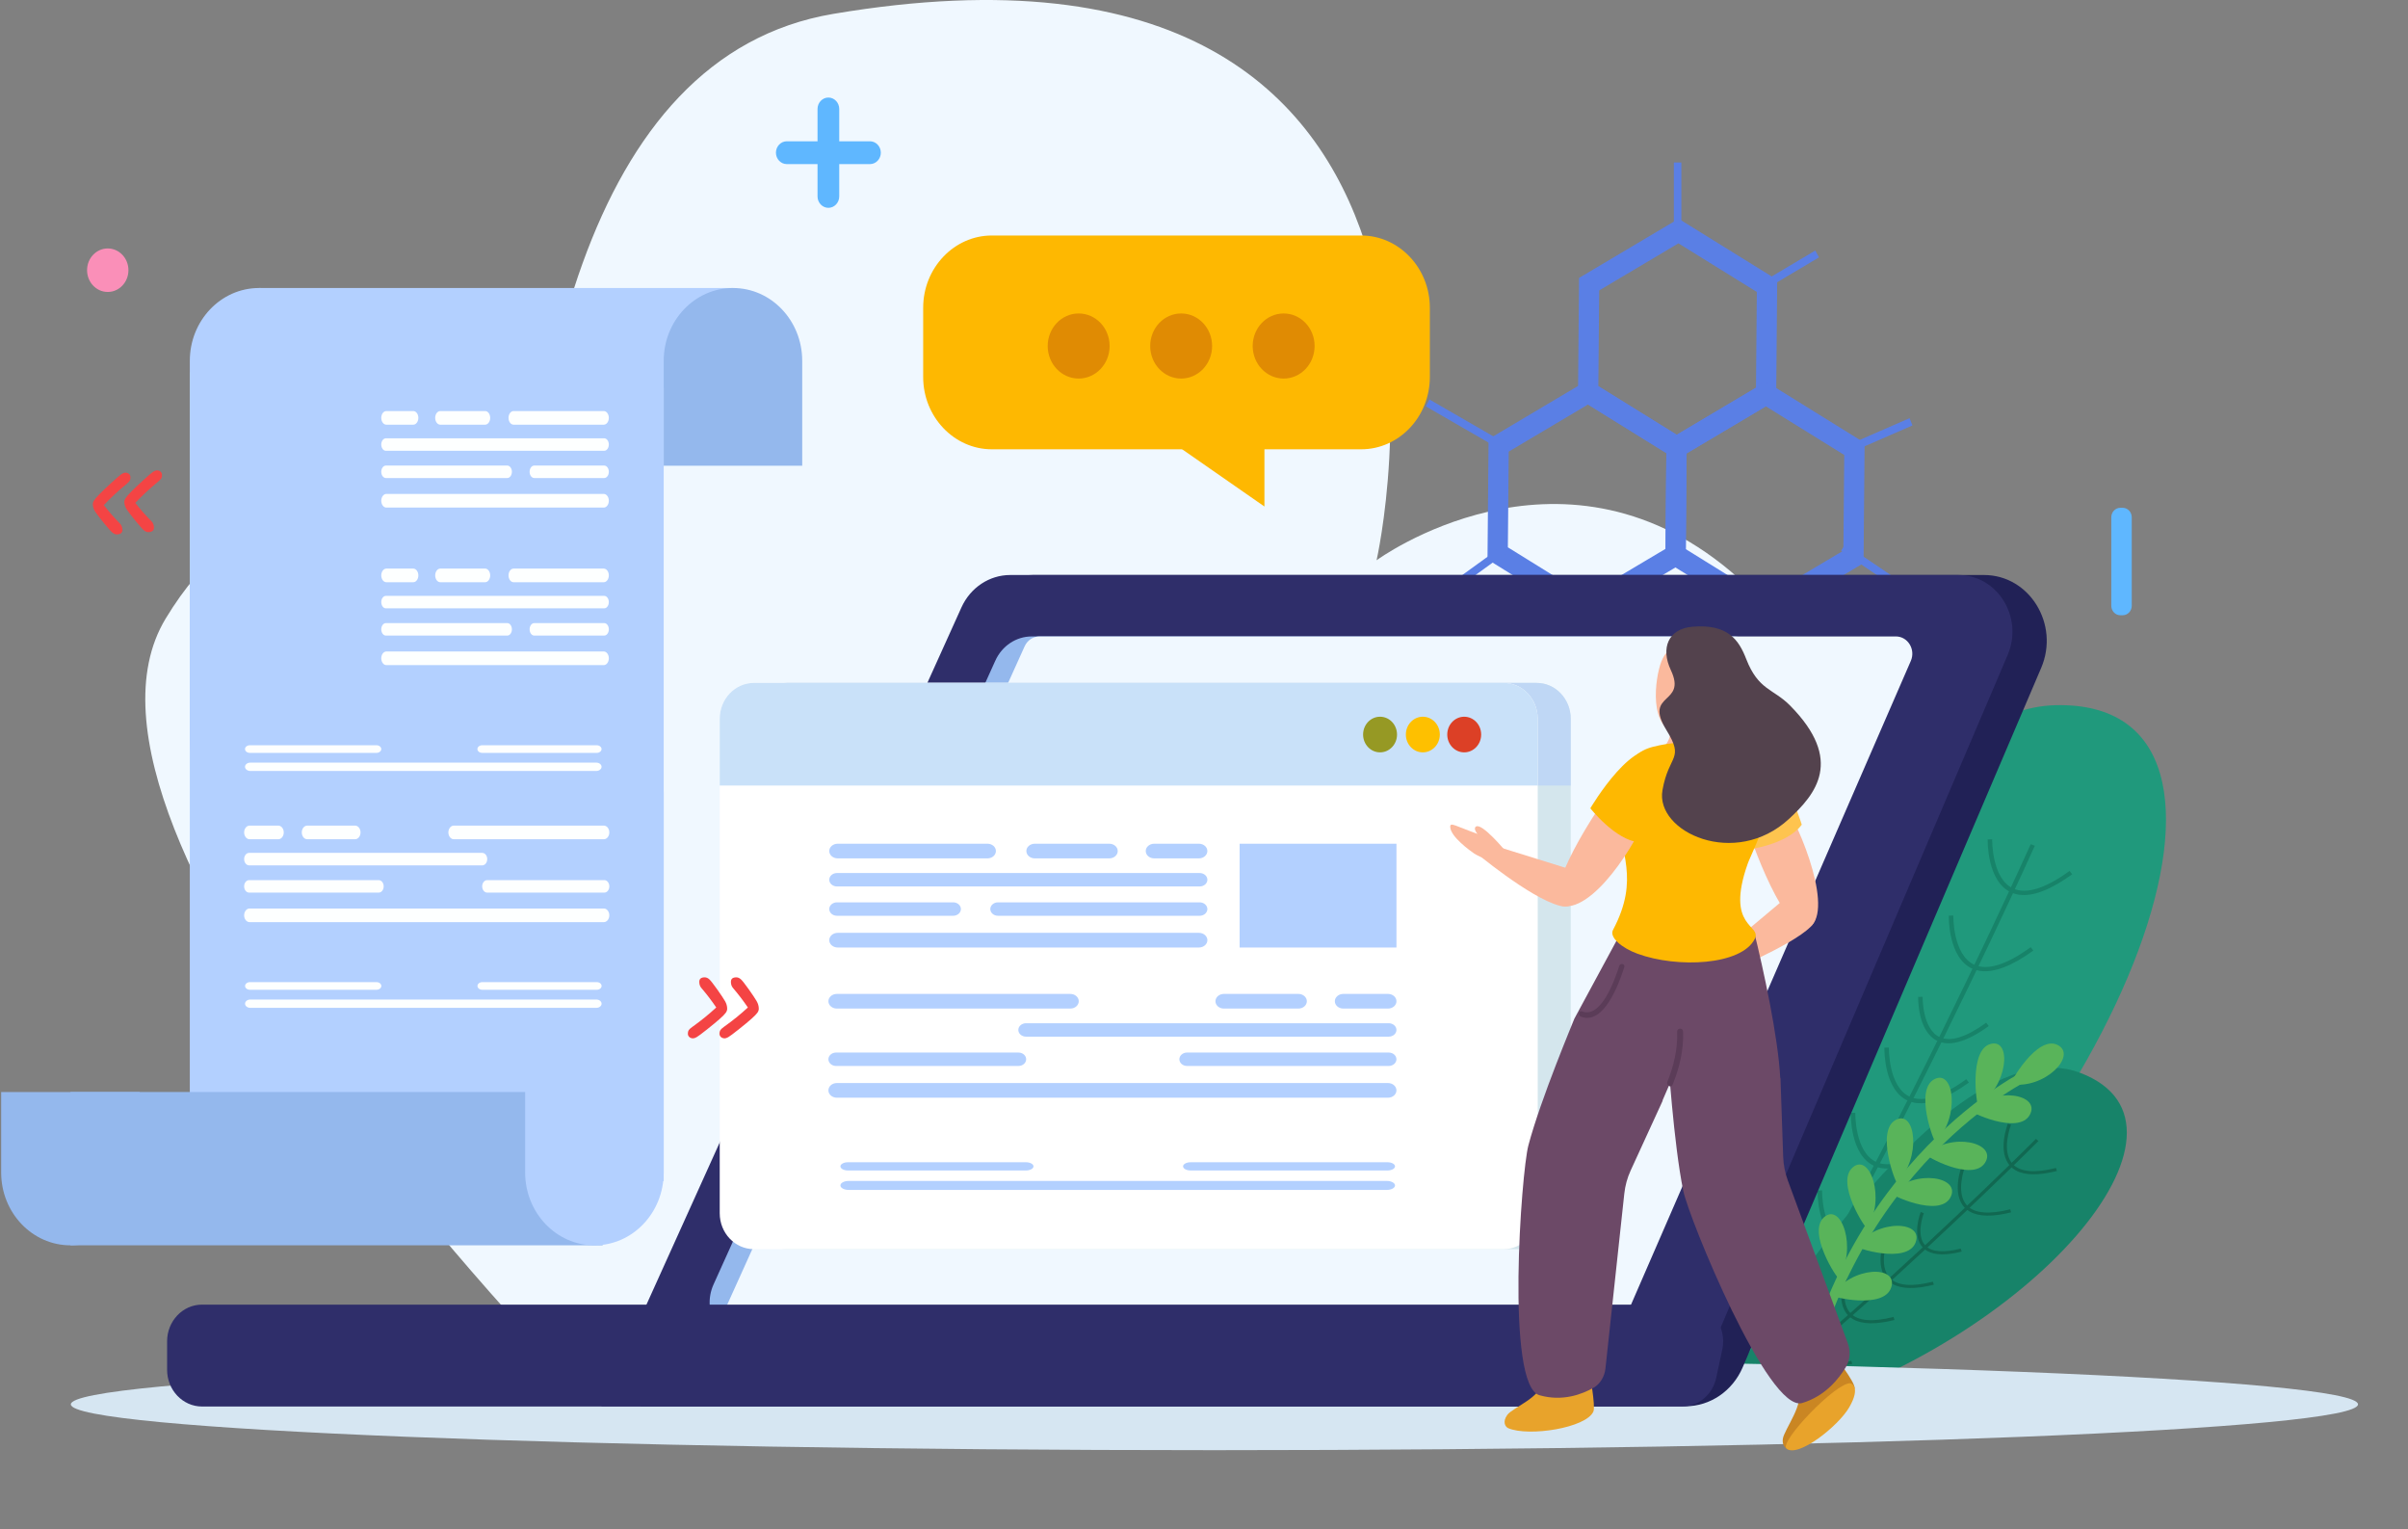 <svg width="578" height="367" viewBox="0 0 578 367" fill="none" xmlns="http://www.w3.org/2000/svg">
<rect x="0" y="0" width="578" height="367" fill="#808080" stroke="none"/>
<path d="M137.4 331.646C137.4 331.646 80.626 23.503 199.988 3.335C366.569 -24.812 330.425 134.446 330.425 134.446C330.425 134.446 373.985 102.433 415.292 137.006C472.606 184.976 381.162 331.381 381.162 331.381L137.4 331.646Z" fill="#F0F8FF"/>
<path d="M402.422 110.242L378.766 95.57L379.021 66.698L402.931 52.494L426.587 67.157L426.338 96.035L402.422 110.242ZM383.657 92.663L402.475 104.333L421.495 93.032L421.697 70.063L402.88 58.396L383.859 69.697L383.657 92.663Z" fill="#5A7FE5"/>
<path d="M423.403 149.346L399.75 134.678L399.999 105.807L423.914 91.602L447.57 106.274L447.312 135.141L423.403 149.346ZM404.64 131.772L423.454 143.442L442.472 132.141L442.68 109.18L423.86 97.51L404.836 108.806L404.64 131.772Z" fill="#5A7FE5"/>
<path d="M380.706 148.912L357.047 134.246L357.305 105.373L381.22 91.17L404.878 105.839L404.621 134.709L380.706 148.912ZM361.937 131.339L380.757 143.009L399.781 131.708L399.987 108.745L381.167 97.073L362.145 108.373L361.937 131.339Z" fill="#5A7FE5"/>
<path d="M435.726 60.118L422.656 67.891L423.543 69.538L436.612 61.765L435.726 60.118Z" fill="#5A7FE5"/>
<path d="M403.58 38.992H401.781V57.22H403.58V38.992Z" fill="#5A7FE5"/>
<path d="M458.361 100.35L443.484 106.832L444.172 108.577L459.049 102.095L458.361 100.35Z" fill="#5A7FE5"/>
<path d="M442.896 130.596L441.922 132.189L455.522 141.376L456.496 139.783L442.896 130.596Z" fill="#5A7FE5"/>
<path d="M424.317 143.656H422.523V160.267H424.317V143.656Z" fill="#5A7FE5"/>
<path d="M382.111 143.439H380.312V160.481H382.111V143.439Z" fill="#5A7FE5"/>
<path d="M343.101 95.855L342.234 97.514L361.3 108.518L362.166 106.859L343.101 95.855Z" fill="#5A7FE5"/>
<path d="M361.125 130.666L342.297 144.283L343.316 145.841L362.145 132.224L361.125 130.666Z" fill="#5A7FE5"/>
<path d="M137.4 331.647C137.4 331.647 8.505 200.13 39.762 148.444C76.064 88.417 136.148 148.444 136.148 148.444L137.4 331.647Z" fill="#F0F8FF"/>
<mask id="mask0_79_7434" style="mask-type:luminance" maskUnits="userSpaceOnUse" x="363" y="121" width="215" height="247">
<path d="M577.027 164.487L409.828 121.82L363.065 324.334L530.264 367L577.027 164.487Z" fill="white"/>
</mask>
<g mask="url(#mask0_79_7434)">
<path d="M409.945 327.223C409.945 327.223 437.482 170.543 493.404 169.225C549.326 167.907 511.089 272.484 431.608 334.052L409.945 327.223Z" fill="#20997C"/>
</g>
<mask id="mask1_79_7434" style="mask-type:luminance" maskUnits="userSpaceOnUse" x="363" y="121" width="215" height="247">
<path d="M577.027 164.487L409.828 121.82L363.065 324.334L530.264 367L577.027 164.487Z" fill="white"/>
</mask>
<g mask="url(#mask1_79_7434)">
<path d="M394.458 365.249C425.904 341.72 487.809 204.323 488.427 202.946L487.438 202.584C486.821 203.966 425.036 341.101 393.82 364.459L394.458 365.249Z" fill="#178369"/>
<path d="M459.93 264.684C463.255 265.119 467.502 263.476 472.6 259.773L471.972 258.972C466.156 263.187 461.604 264.61 458.447 263.194C453.237 260.848 453.394 251.468 453.393 251.377L452.314 251.404C452.308 251.817 452.158 261.521 457.948 264.125C458.564 264.408 459.223 264.591 459.93 264.684Z" fill="#178369"/>
<path d="M475.397 233C478.724 233.436 482.97 231.797 488.072 228.097L487.442 227.288C481.619 231.523 477.067 232.94 473.921 231.516C468.709 229.176 468.857 219.789 468.86 219.693L467.784 219.727C467.769 220.147 467.619 229.851 473.414 232.454C474.035 232.731 474.696 232.909 475.397 233Z" fill="#178369"/>
<path d="M484.722 214.716C488.047 215.152 492.298 213.496 497.392 209.801L496.768 208.993C490.951 213.221 486.393 214.638 483.243 213.221C478.031 210.874 478.185 201.488 478.191 201.398L477.112 201.438C477.101 201.844 476.948 211.541 482.741 214.153C483.36 214.434 484.014 214.624 484.722 214.716Z" fill="#178369"/>
<path d="M466.81 250.307C469.589 250.671 473.133 249.297 477.379 246.221L476.75 245.422C471.964 248.892 468.214 250.077 465.638 248.905C461.382 246.993 461.494 239.266 461.497 239.189L460.424 239.223C460.412 239.564 460.285 247.66 465.137 249.836C465.655 250.079 466.216 250.231 466.81 250.307Z" fill="#178369"/>
<path d="M451.863 280.345C455.19 280.781 459.438 279.13 464.533 275.434L463.908 274.622C458.095 278.858 453.545 280.269 450.389 278.852C445.18 276.511 445.326 267.123 445.333 267.027L444.253 267.066C444.239 267.479 444.09 277.177 449.879 279.787C450.498 280.069 451.162 280.254 451.863 280.345Z" fill="#178369"/>
<path d="M443.893 298.968C447.217 299.402 451.469 297.76 456.567 294.065L455.942 293.259C450.122 297.481 445.562 298.902 442.417 297.481C437.204 295.14 437.36 285.76 437.36 285.664L436.284 285.698C436.27 286.096 436.119 295.807 441.913 298.412C442.531 298.693 443.193 298.875 443.893 298.968Z" fill="#178369"/>
<path d="M435.309 312.183C437.713 312.499 440.774 311.314 444.434 308.654L443.802 307.852C439.727 310.821 436.543 311.815 434.365 310.843C430.746 309.217 430.857 302.634 430.856 302.57L429.775 302.61C429.767 302.901 429.658 309.884 433.855 311.773C434.309 311.97 434.797 312.116 435.309 312.183Z" fill="#178369"/>
</g>
<mask id="mask2_79_7434" style="mask-type:luminance" maskUnits="userSpaceOnUse" x="363" y="121" width="215" height="247">
<path d="M577.027 164.487L409.828 121.82L363.065 324.334L530.264 367L577.027 164.487Z" fill="white"/>
</mask>
<g mask="url(#mask2_79_7434)">
<path d="M416.391 330.157C416.391 330.157 466.261 244.914 499.309 257.45C532.357 269.986 487.436 322.155 427.613 339.312L416.391 330.157Z" fill="#178369"/>
<path d="M384.254 358.693C411.668 351.338 488.521 274.587 489.289 273.818L488.704 273.295C487.934 274.069 411.229 350.674 384.016 357.977L384.254 358.693Z" fill="#116851"/>
<path d="M454.297 308.128C456.461 309.35 459.778 309.405 464.193 308.289L463.965 307.568C458.929 308.835 455.46 308.545 453.656 306.7C450.683 303.648 453.148 297.28 453.171 297.216L452.425 296.936C452.318 297.216 449.775 303.811 453.081 307.198C453.433 307.56 453.837 307.868 454.297 308.128Z" fill="#116851"/>
<path d="M472.835 290.756C475 291.977 478.315 292.037 482.733 290.925L482.505 290.197C477.459 291.476 473.992 291.18 472.196 289.333C469.22 286.285 471.682 279.909 471.708 279.844L470.963 279.566C470.847 279.849 468.306 286.442 471.614 289.832C471.972 290.193 472.38 290.499 472.835 290.756Z" fill="#116851"/>
<path d="M483.825 280.843C485.989 282.065 489.312 282.113 493.724 281.001L493.501 280.275C488.46 281.552 484.988 281.253 483.191 279.41C480.217 276.358 482.681 269.982 482.706 269.923L481.958 269.65C481.849 269.925 479.307 276.513 482.612 279.907C482.964 280.272 483.365 280.583 483.825 280.843Z" fill="#116851"/>
<path d="M462.617 300.205C464.426 301.226 467.195 301.271 470.871 300.347L470.641 299.624C466.498 300.669 463.635 300.438 462.169 298.921C459.741 296.432 461.758 291.181 461.779 291.128L461.037 290.854C460.943 291.083 458.821 296.583 461.591 299.418C461.886 299.728 462.232 299.988 462.617 300.205Z" fill="#116851"/>
<path d="M444.842 316.593C447.007 317.816 450.326 317.867 454.738 316.755L454.516 316.025C449.477 317.307 446.011 317.007 444.211 315.164C441.236 312.116 443.696 305.739 443.725 305.675L442.975 305.402C442.863 305.682 440.324 312.27 443.626 315.662C443.979 316.027 444.385 316.337 444.842 316.593Z" fill="#116851"/>
<path d="M434.702 327.112C436.865 328.333 440.186 328.39 444.601 327.28L444.376 326.554C439.336 327.824 435.86 327.529 434.068 325.686C431.091 322.637 433.555 316.267 433.579 316.202L432.834 315.926C432.725 316.194 430.181 322.791 433.488 326.182C433.84 326.546 434.247 326.854 434.702 327.112Z" fill="#116851"/>
<path d="M425.54 333.761C427.105 334.645 429.496 334.685 432.666 333.883L432.437 333.16C428.905 334.058 426.478 333.854 425.234 332.584C423.168 330.467 424.898 325.998 424.914 325.954L424.164 325.682C424.085 325.878 422.256 330.623 424.651 333.08C424.911 333.337 425.208 333.575 425.54 333.761Z" fill="#116851"/>
</g>
<path d="M430.75 338.921C441.478 278.246 486.223 256.775 486.672 256.562L487.615 258.796C487.174 259.002 443.53 280.001 433.034 339.369L430.75 338.921Z" fill="#59B45A"/>
<path d="M482.693 260.158C482.247 260.083 488.963 248.295 493.871 250.751C498.78 253.204 490.731 261.504 482.693 260.158Z" fill="#59B45A"/>
<path d="M474.85 265.236C474.459 265.476 472.536 251.887 477.814 250.51C483.089 249.133 481.877 260.917 474.85 265.236Z" fill="#59B45A"/>
<path d="M464.616 274.049C464.29 274.376 459.439 261.616 464.272 258.999C469.106 256.381 470.508 268.144 464.616 274.049Z" fill="#59B45A"/>
<path d="M455.366 283.804C455.04 284.131 450.189 271.373 455.022 268.755C459.854 266.138 461.257 277.899 455.366 283.804Z" fill="#59B45A"/>
<path d="M448.181 294.766C447.93 295.162 440.517 283.846 444.681 280.17C448.842 276.494 452.684 287.639 448.181 294.766Z" fill="#59B45A"/>
<path d="M441.337 306.694C441.088 307.09 433.673 295.774 437.837 292.098C442 288.422 445.841 299.567 441.337 306.694Z" fill="#59B45A"/>
<path d="M437.276 317.45C437.117 317.894 427.476 308.617 430.747 304.054C434.019 299.488 440.143 309.441 437.276 317.45Z" fill="#59B45A"/>
<path d="M472.936 266.454C472.61 266.781 484.502 272.482 487.218 267.531C489.935 262.58 478.827 260.549 472.936 266.454Z" fill="#59B45A"/>
<path d="M462.289 277.033C461.944 277.34 473.487 283.784 476.483 279.015C479.479 274.246 468.507 271.511 462.289 277.033Z" fill="#59B45A"/>
<path d="M453.866 286.302C453.54 286.629 465.433 292.328 468.148 287.379C470.866 282.428 459.758 280.397 453.866 286.302Z" fill="#59B45A"/>
<path d="M445.489 299.054C445.205 299.422 457.69 303.483 459.785 298.21C461.879 292.935 450.616 292.407 445.489 299.054Z" fill="#59B45A"/>
<path d="M439.754 310.835C439.496 311.223 452.224 314.347 453.959 308.93C455.693 303.515 444.421 303.824 439.754 310.835Z" fill="#59B45A"/>
<path d="M566 336.999C566 343.074 443.102 348 291.5 348C139.898 348 17 343.074 17 336.999C17 330.924 139.898 326 291.5 326C443.102 326 566 330.924 566 336.999Z" fill="#D6E6F2"/>
<path d="M418.298 328.126C415.872 333.808 410.499 337.465 404.575 337.465H153.734L154.042 336.296L234.202 147.357C236.621 141.656 242.002 137.984 247.939 137.984H476.232C487.14 137.984 494.42 149.807 489.954 160.269L418.298 328.126Z" fill="#212156"/>
<path d="M408.378 329.424C406.29 334.315 401.663 337.465 396.561 337.465H144.367L144.674 336.296L230.781 145.758C232.927 141.01 237.481 137.984 242.48 137.984H470.089C479.482 137.984 485.751 148.167 481.905 157.176L408.378 329.424Z" fill="#2F2E6A"/>
<path d="M180.03 322.75H379.765C384.195 322.75 388.061 319.588 389.151 315.074L425.254 165.406C426.806 158.973 422.18 152.725 415.868 152.725H247.66C243.922 152.725 240.517 154.985 238.913 158.536L171.284 308.204C168.232 314.957 172.918 322.75 180.03 322.75Z" fill="#94B8ED"/>
<path d="M176.439 322.752H384.756C386.302 322.752 387.706 321.804 388.35 320.325L458.66 158.604C459.856 155.853 457.945 152.725 455.068 152.725H249.515C247.99 152.725 246.601 153.647 245.947 155.096L172.871 316.816C171.627 319.572 173.537 322.752 176.439 322.752Z" fill="#F0F8FF"/>
<path d="M403.766 337.523H48.5C43.866 337.523 40.109 333.574 40.109 328.705V321.887C40.109 317.016 43.866 313.068 48.5 313.068H405.231C410.61 313.068 414.6 318.314 413.413 323.83L411.948 330.648C411.086 334.667 407.686 337.523 403.766 337.523Z" fill="#2F2E6A"/>
<path d="M377.027 291.135C377.027 295.896 373.369 299.755 368.842 299.755H188.879C184.345 299.755 180.68 295.896 180.68 291.135V172.5C180.68 167.74 184.347 163.881 188.879 163.881H368.842C373.369 163.881 377.027 167.74 377.027 172.5V291.135Z" fill="#D4E6ED"/>
<path d="M368.842 163.881H188.879C184.345 163.881 180.68 167.74 180.68 172.5V188.502H377.027V172.5C377.027 167.74 373.369 163.881 368.842 163.881Z" fill="#BFD7F5"/>
<path d="M200.566 176.276C200.566 178.626 198.746 180.544 196.491 180.544C194.243 180.544 192.422 178.626 192.422 176.276C192.422 173.899 194.243 171.992 196.491 171.992C198.746 171.994 200.566 173.9 200.566 176.276Z" fill="white"/>
<path d="M210.838 176.276C210.838 178.626 209.012 180.544 206.757 180.544C204.515 180.544 202.688 178.626 202.688 176.276C202.688 173.899 204.515 171.992 206.757 171.992C209.012 171.994 210.838 173.9 210.838 176.276Z" fill="white"/>
<path d="M220.762 176.276C220.762 178.626 218.942 180.544 216.687 180.544C214.445 180.544 212.625 178.626 212.625 176.276C212.625 173.899 214.446 171.992 216.687 171.992C218.942 171.994 220.762 173.9 220.762 176.276Z" fill="white"/>
<path d="M369.105 291.135C369.105 295.896 365.447 299.755 360.92 299.755H180.957C176.423 299.755 172.758 295.896 172.758 291.135V172.5C172.758 167.74 176.423 163.881 180.957 163.881H360.92C365.447 163.881 369.105 167.74 369.105 172.5V291.135Z" fill="white"/>
<path d="M360.92 163.881H180.957C176.423 163.881 172.758 167.74 172.758 172.5V188.502H369.105V172.5C369.105 167.74 365.447 163.881 360.92 163.881Z" fill="#C9E1F9"/>
<path d="M335.332 176.276C335.332 178.626 333.512 180.544 331.257 180.544C329.01 180.544 327.188 178.626 327.188 176.276C327.188 173.899 329.009 171.992 331.257 171.992C333.512 171.994 335.332 173.9 335.332 176.276Z" fill="#969924"/>
<path d="M345.604 176.276C345.604 178.626 343.776 180.544 341.522 180.544C339.281 180.544 337.453 178.626 337.453 176.276C337.453 173.899 339.281 171.992 341.522 171.992C343.776 171.994 345.604 173.9 345.604 176.276Z" fill="#FEC000"/>
<path d="M355.529 176.276C355.529 178.626 353.709 180.544 351.454 180.544C349.213 180.544 347.391 178.626 347.391 176.276C347.391 173.899 349.212 171.992 351.454 171.992C353.709 171.994 355.529 173.9 355.529 176.276Z" fill="#DC4026"/>
<path d="M237.035 205.983H201.064C199.954 205.983 199.047 205.192 199.047 204.225C199.047 203.258 199.954 202.467 201.064 202.467H237.035C238.144 202.467 239.052 203.258 239.052 204.225C239.051 205.192 238.144 205.983 237.035 205.983Z" fill="#B3D0FF"/>
<path d="M266.277 205.983H248.377C247.269 205.983 246.359 205.192 246.359 204.225C246.359 203.258 247.267 202.467 248.377 202.467H266.277C267.387 202.467 268.294 203.258 268.294 204.225C268.294 205.192 267.387 205.983 266.277 205.983Z" fill="#B3D0FF"/>
<path d="M287.789 205.983H277.033C275.923 205.983 275.016 205.192 275.016 204.225C275.016 203.258 275.923 202.467 277.033 202.467H287.789C288.899 202.467 289.806 203.258 289.806 204.225C289.806 205.192 288.899 205.983 287.789 205.983Z" fill="#B3D0FF"/>
<path d="M287.964 212.723H200.897C199.88 212.723 199.047 211.999 199.047 211.111C199.047 210.226 199.879 209.5 200.897 209.5H287.964C288.981 209.5 289.812 210.226 289.812 211.111C289.812 211.999 288.981 212.723 287.964 212.723Z" fill="#B3D0FF"/>
<path d="M228.798 219.758H200.897C199.88 219.758 199.047 219.034 199.047 218.147C199.047 217.261 199.879 216.535 200.897 216.535H228.798C229.815 216.535 230.647 217.26 230.647 218.147C230.647 219.032 229.815 219.758 228.798 219.758Z" fill="#B3D0FF"/>
<path d="M287.959 219.758H239.552C238.535 219.758 237.703 219.034 237.703 218.147C237.703 217.261 238.535 216.535 239.552 216.535H287.959C288.976 216.535 289.808 217.26 289.808 218.147C289.808 219.032 288.976 219.758 287.959 219.758Z" fill="#B3D0FF"/>
<path d="M287.795 227.372H201.064C199.954 227.372 199.047 226.581 199.047 225.614C199.047 224.647 199.954 223.855 201.064 223.855H287.795C288.905 223.855 289.812 224.647 289.812 225.614C289.812 226.581 288.905 227.372 287.795 227.372Z" fill="#B3D0FF"/>
<path d="M335.198 202.467H297.547V227.375H335.198V202.467Z" fill="#B3D0FF"/>
<path d="M256.921 242.026H200.861C199.751 242.026 198.844 241.235 198.844 240.268C198.844 239.301 199.751 238.51 200.861 238.51H256.921C258.031 238.51 258.938 239.301 258.938 240.268C258.938 241.235 258.031 242.026 256.921 242.026Z" fill="#B3D0FF"/>
<path d="M311.668 242.026H293.767C292.658 242.026 291.75 241.235 291.75 240.268C291.75 239.301 292.658 238.51 293.767 238.51H311.668C312.777 238.51 313.685 239.301 313.685 240.268C313.685 241.235 312.777 242.026 311.668 242.026Z" fill="#B3D0FF"/>
<path d="M333.181 242.026H322.425C321.315 242.026 320.406 241.235 320.406 240.268C320.406 239.301 321.314 238.51 322.425 238.51H333.181C334.291 238.51 335.198 239.301 335.198 240.268C335.198 241.235 334.291 242.026 333.181 242.026Z" fill="#B3D0FF"/>
<path d="M333.346 248.766H246.28C245.263 248.766 244.43 248.042 244.43 247.154C244.43 246.267 245.261 245.543 246.28 245.543H333.346C334.363 245.543 335.195 246.267 335.195 247.154C335.195 248.042 334.363 248.766 333.346 248.766Z" fill="#B3D0FF"/>
<path d="M244.465 255.801H200.692C199.675 255.801 198.844 255.077 198.844 254.19C198.844 253.304 199.675 252.578 200.692 252.578H244.465C245.482 252.578 246.313 253.304 246.313 254.19C246.313 255.075 245.482 255.801 244.465 255.801Z" fill="#B3D0FF"/>
<path d="M333.342 255.801H284.935C283.916 255.801 283.086 255.077 283.086 254.19C283.086 253.304 283.918 252.578 284.935 252.578H333.342C334.359 252.578 335.191 253.304 335.191 254.19C335.191 255.075 334.359 255.801 333.342 255.801Z" fill="#B3D0FF"/>
<path d="M333.175 263.415H200.861C199.751 263.415 198.844 262.624 198.844 261.657C198.844 260.69 199.751 259.898 200.861 259.898H333.175C334.285 259.898 335.192 260.69 335.192 261.657C335.192 262.624 334.285 263.415 333.175 263.415Z" fill="#B3D0FF"/>
<path d="M246.268 280.878H203.531C202.538 280.878 201.726 280.435 201.726 279.892C201.726 279.35 202.54 278.906 203.531 278.906H246.268C247.261 278.906 248.073 279.35 248.073 279.892C248.074 280.435 247.261 280.878 246.268 280.878Z" fill="#B3D0FF"/>
<path d="M333.046 280.878H285.781C284.789 280.878 283.977 280.435 283.977 279.892C283.977 279.35 284.789 278.906 285.781 278.906H333.046C334.039 278.906 334.851 279.35 334.851 279.892C334.851 280.435 334.04 280.878 333.046 280.878Z" fill="#B3D0FF"/>
<path d="M332.884 285.543H203.696C202.613 285.543 201.726 285.058 201.726 284.468C201.726 283.876 202.613 283.391 203.696 283.391H332.884C333.968 283.391 334.853 283.876 334.853 284.468C334.853 285.06 333.968 285.543 332.884 285.543Z" fill="#B3D0FF"/>
<path d="M238.068 107.817H326.738C335.798 107.817 343.211 100.024 343.211 90.5V73.832C343.211 64.308 335.798 56.514 326.738 56.514H238.068C229.007 56.514 221.594 64.306 221.594 73.832V90.5C221.594 100.024 229.007 107.817 238.068 107.817Z" fill="#FEB801"/>
<path d="M303.506 105.387V121.548L280.266 105.387H303.506Z" fill="#FEB801"/>
<path d="M300.688 83.031C300.688 87.345 304.014 90.843 308.118 90.843C312.223 90.843 315.549 87.345 315.549 83.031C315.549 78.716 312.223 75.221 308.118 75.221C304.014 75.221 300.688 78.716 300.688 83.031Z" fill="#E08B03"/>
<path d="M276.086 83.031C276.086 87.345 279.413 90.843 283.515 90.843C287.618 90.843 290.946 87.345 290.946 83.031C290.946 78.716 287.619 75.221 283.515 75.221C279.411 75.221 276.086 78.716 276.086 83.031Z" fill="#E08B03"/>
<path d="M251.484 83.031C251.484 87.345 254.811 90.843 258.915 90.843C263.018 90.843 266.345 87.345 266.345 83.031C266.345 78.716 263.018 75.221 258.915 75.221C254.811 75.219 251.484 78.716 251.484 83.031Z" fill="#E08B03"/>
<path d="M198.84 49.873C197.408 49.873 196.234 48.641 196.234 47.133V26.144C196.234 24.638 197.408 23.406 198.84 23.406C200.273 23.406 201.446 24.638 201.446 26.144V47.133C201.445 48.641 200.273 49.873 198.84 49.873Z" fill="#5FB7FF"/>
<path d="M186.25 36.642C186.25 35.136 187.422 33.902 188.856 33.902H208.822C210.255 33.902 211.427 35.136 211.427 36.642C211.427 38.148 210.255 39.381 208.822 39.381H188.856C187.422 39.381 186.25 38.148 186.25 36.642Z" fill="#5FB7FF"/>
<path d="M509.53 147.64H508.94C507.753 147.64 506.781 146.619 506.781 145.371V124.128C506.781 122.879 507.753 121.859 508.94 121.859H509.531C510.72 121.859 511.69 122.881 511.69 124.128V145.371C511.688 146.619 510.717 147.64 509.53 147.64Z" fill="#5FB7FF"/>
<path d="M20.898 64.84C20.898 67.723 23.122 70.061 25.865 70.061C28.607 70.061 30.829 67.723 30.829 64.84C30.829 61.957 28.606 59.621 25.865 59.621C23.122 59.62 20.898 61.957 20.898 64.84Z" fill="#FA8FB8"/>
<path d="M418.722 196.405C417.81 193.322 418.192 189.466 421.305 188.025C423.072 187.208 425.241 189.08 426.912 190.964C430.925 195.484 439.957 216.738 434.925 222.058C430.178 227.077 421.601 206.15 418.722 196.405Z" fill="#FBB99D"/>
<path d="M420.256 225.479C420.256 225.479 410.957 230.27 410.211 230.894C405.443 234.889 402.371 235.848 403.415 236.497C405.339 237.694 411.787 234.54 412.761 234.085C413.953 233.523 416.853 231.851 417.796 231.135C418.741 230.418 420.256 225.479 420.256 225.479Z" fill="#FBB99D"/>
<path d="M434.546 222.451C430.058 226.986 412.766 234.124 412.766 234.124V228.799L429.956 214.383C429.956 214.383 439.029 217.914 434.546 222.451Z" fill="#FBB99D"/>
<path d="M381.504 329.245C381.504 329.245 383.04 337.388 382.471 338.714C380.777 342.665 366.955 344.819 362.037 342.724C361.349 342.43 360.559 341.25 361.802 339.528C363.045 337.807 370.635 334.938 369.779 331.585C368.925 328.233 381.504 329.245 381.504 329.245Z" fill="#E8A32B"/>
<path d="M389.894 222.268L410.821 231.836C408.796 241.101 402.916 255.297 399.05 264.099L399.111 264.106L391.407 280.894C390.608 282.633 390.092 284.519 389.883 286.464L385.365 328.368C385.152 330.335 384.118 332.089 382.545 332.992C379.813 334.56 375.086 336.395 369.528 334.815C361.332 332.487 365.18 281.242 366.849 274.917C369.81 263.694 377.747 244.945 377.896 244.458L389.894 222.268Z" fill="#6C4967"/>
<path d="M440.285 325.266C440.285 325.266 445.301 331.637 445.175 333.119C445.049 334.603 429.515 347.97 429.515 347.97C429.515 347.97 427.624 347.482 427.942 345.269C428.26 343.056 433.485 336.318 431.319 333.821C429.152 331.327 440.285 325.266 440.285 325.266Z" fill="#CA8623"/>
<path d="M444.196 331.941C440.767 331.606 426.986 346.052 428.824 347.613C431.543 349.918 441.246 342.255 443.873 337.72C446.802 332.664 444.196 331.941 444.196 331.941Z" fill="#E8A32B"/>
<path d="M400.156 228.52L420.968 223.285C423.263 232.493 426.826 248.894 427.318 258.703L427.374 258.674L428.022 277.567C428.089 279.525 428.466 281.455 429.135 283.269L443.549 322.375C444.226 324.209 444.094 326.309 443.121 327.962C441.432 330.828 438.123 335.018 432.597 336.679C424.448 339.128 405.361 292.222 404.043 285.779C401.706 274.349 400.401 253.615 400.319 253.107L400.156 228.52Z" fill="#6C4967"/>
<path d="M389.881 232.093C388.6 236.115 384.98 246.089 379.466 243.976C378.727 243.694 379.003 242.422 379.751 242.71C384.327 244.463 387.595 235.182 388.674 231.791C388.926 231.005 390.134 231.297 389.881 232.093Z" fill="#5B3C58"/>
<path d="M404.002 247.537C404.172 251.887 403.114 256.322 401.49 260.284C401.126 261.173 399.867 260.458 400.229 259.572C401.749 255.861 402.73 251.665 402.57 247.591C402.534 246.624 403.964 246.569 404.002 247.537Z" fill="#5B3C58"/>
<path d="M398.793 158.725C397.249 162.591 395.502 175.408 403.175 175.912C406.445 176.131 411.422 169.663 412.293 163.446C412.667 160.889 410.493 157.103 406.488 155.148C404.683 154.263 400.543 154.229 398.793 158.725Z" fill="#FBB99D"/>
<path d="M399.096 169.595C399.096 169.595 403.491 175.092 399.096 179.614C394.7 184.135 410.613 181.948 410.613 181.948L408.791 165.654L399.096 169.595Z" fill="#FBB99D"/>
<path d="M432.484 197.899C432.484 197.899 426.797 178.787 418.654 181.359C410.512 183.93 419.602 203.866 419.602 203.866C419.602 203.866 428.966 202.696 432.484 197.899Z" fill="#FEC44F"/>
<path d="M396.798 179.203C405.566 176.99 413.799 178.383 419.698 180.88C430.728 185.55 420.609 204.182 419.542 207.17C413.99 222.738 422.961 221.8 421.199 225.313C418.036 231.62 402.693 232.399 393.042 228.863C389.268 227.481 386.236 224.92 387.171 223.161C393.822 210.648 388.517 204.43 388.844 196.169C389.179 187.706 389.564 181.03 396.798 179.203Z" fill="#FEB801"/>
<path d="M387.226 189.149C389.202 186.678 392.494 184.931 395.33 186.907C396.938 188.029 396.611 190.959 396.006 193.456C394.555 199.448 383.869 217.633 375.77 217.518C369.037 217.424 380.981 196.963 387.226 189.149Z" fill="#FBB99D"/>
<path d="M393.471 202.136C393.471 202.136 405.697 186.781 399.239 180.965C392.781 175.151 381.734 193.964 381.734 193.964C381.734 193.964 387.728 201.614 393.471 202.136Z" fill="#FEB801"/>
<path d="M406.247 150.398C400.411 150.889 398.57 155.548 401.061 160.814C405.016 169.176 394.41 166.103 399.986 175.181C404.408 182.381 400.587 180.892 399.045 189.632C397.277 199.655 416.488 208.493 429.434 196.499C435.781 190.62 442.696 182.478 429.674 169.305C425.646 165.23 422.07 165.655 419.147 158.135C417.41 153.666 414.833 149.674 406.247 150.398Z" fill="#53424D"/>
<path d="M361.266 204.113C361.266 204.113 355.771 197.467 354.31 198.339C352.848 199.21 357.458 202.926 357.458 202.926L361.266 204.113Z" fill="#FBB99D"/>
<path d="M364.775 206.204C364.775 206.204 355.916 200.566 355.015 200.245C349.24 198.185 348.059 197.175 348.103 198.452C348.185 200.8 352.917 204.175 353.805 204.791C354.898 205.542 357.835 206.64 358.918 207.087C360.004 207.533 364.775 206.204 364.775 206.204Z" fill="#FBB99D"/>
<path d="M374.369 217.351C367.075 215.416 353.812 204.255 353.812 204.255L357.643 202.605L378.113 208.973C378.113 208.973 380.404 218.953 374.369 217.351Z" fill="#FBB99D"/>
<path d="M78.817 177.654C78.817 187.307 71.374 195.133 62.19 195.133C53.007 195.133 45.562 187.307 45.562 177.654V86.591C45.562 76.938 53.007 69.111 62.19 69.111C71.372 69.111 78.817 76.936 78.817 86.591V177.654Z" fill="#B3D0FF"/>
<path d="M159.311 89.356H45.562V283.44H159.311V89.356Z" fill="#B3D0FF"/>
<path d="M175.936 69.111H62.188V93.033H175.936V69.111Z" fill="#B3D0FF"/>
<path d="M192.559 86.591C192.559 76.937 185.122 69.111 175.94 69.111C166.763 69.111 159.312 76.936 159.312 86.591V111.766H192.559V86.591Z" fill="#94B8ED"/>
<path d="M144.66 262.047H16.906V298.838H144.66V262.047Z" fill="#94B8ED"/>
<path d="M159.309 281.371C159.309 291.018 151.864 298.842 142.682 298.842C133.505 298.842 126.055 291.018 126.055 281.371V190.307C126.055 180.654 133.505 172.828 142.682 172.828C151.864 172.828 159.309 180.654 159.309 190.307V281.371Z" fill="#B3D0FF"/>
<path d="M16.907 298.842C26.089 298.842 33.534 291.018 33.534 281.365V262.051H0.281V281.365C0.28 291.018 7.724 298.842 16.907 298.842Z" fill="#94B8ED"/>
<path d="M123.277 101.91H144.925C145.592 101.91 146.139 101.174 146.139 100.274C146.139 99.374 145.592 98.639 144.925 98.639H123.277C122.609 98.639 122.062 99.374 122.062 100.274C122.064 101.174 122.609 101.91 123.277 101.91Z" fill="#FDFFFF"/>
<path d="M105.675 101.91H116.448C117.116 101.91 117.662 101.174 117.662 100.274C117.662 99.374 117.116 98.639 116.448 98.639H105.675C105.007 98.639 104.461 99.374 104.461 100.274C104.461 101.174 105.007 101.91 105.675 101.91Z" fill="#FDFFFF"/>
<path d="M92.73 101.91H99.203C99.871 101.91 100.417 101.174 100.417 100.274C100.417 99.374 99.871 98.639 99.203 98.639H92.73C92.062 98.639 91.516 99.374 91.516 100.274C91.516 101.174 92.062 101.91 92.73 101.91Z" fill="#FDFFFF"/>
<path d="M92.628 108.176H145.027C145.639 108.176 146.14 107.501 146.14 106.678C146.14 105.855 145.639 105.18 145.027 105.18H92.628C92.016 105.18 91.516 105.855 91.516 106.678C91.516 107.503 92.016 108.176 92.628 108.176Z" fill="#FDFFFF"/>
<path d="M128.238 114.715H145.03C145.642 114.715 146.143 114.04 146.143 113.217C146.143 112.394 145.642 111.719 145.03 111.719H128.238C127.626 111.719 127.125 112.394 127.125 113.217C127.125 114.042 127.626 114.715 128.238 114.715Z" fill="#FDFFFF"/>
<path d="M92.628 114.715H121.762C122.373 114.715 122.874 114.04 122.874 113.217C122.874 112.394 122.373 111.719 121.762 111.719H92.628C92.016 111.719 91.516 112.394 91.516 113.217C91.516 114.042 92.016 114.715 92.628 114.715Z" fill="#FDFFFF"/>
<path d="M92.73 121.801H144.927C145.595 121.801 146.142 121.065 146.142 120.165C146.142 119.267 145.595 118.531 144.927 118.531H92.73C92.062 118.531 91.516 119.267 91.516 120.165C91.516 121.065 92.062 121.801 92.73 121.801Z" fill="#FDFFFF"/>
<path d="M123.277 139.716H144.925C145.592 139.716 146.139 138.981 146.139 138.081C146.139 137.181 145.592 136.445 144.925 136.445H123.277C122.609 136.445 122.062 137.181 122.062 138.081C122.064 138.981 122.609 139.716 123.277 139.716Z" fill="#FDFFFF"/>
<path d="M105.675 139.716H116.448C117.116 139.716 117.662 138.981 117.662 138.081C117.662 137.181 117.116 136.445 116.448 136.445H105.675C105.007 136.445 104.461 137.181 104.461 138.081C104.461 138.981 105.007 139.716 105.675 139.716Z" fill="#FDFFFF"/>
<path d="M92.73 139.716H99.203C99.871 139.716 100.417 138.981 100.417 138.081C100.417 137.181 99.871 136.445 99.203 136.445H92.73C92.062 136.445 91.516 137.181 91.516 138.081C91.516 138.981 92.062 139.716 92.73 139.716Z" fill="#FDFFFF"/>
<path d="M92.628 145.983H145.027C145.639 145.983 146.14 145.308 146.14 144.485C146.14 143.661 145.639 142.986 145.027 142.986H92.628C92.016 142.986 91.516 143.661 91.516 144.485C91.516 145.309 92.016 145.983 92.628 145.983Z" fill="#FDFFFF"/>
<path d="M128.238 152.52H145.03C145.642 152.52 146.143 151.845 146.143 151.022C146.143 150.198 145.642 149.523 145.03 149.523H128.238C127.626 149.523 127.125 150.198 127.125 151.022C127.125 151.845 127.626 152.52 128.238 152.52Z" fill="#FDFFFF"/>
<path d="M92.628 152.52H121.762C122.373 152.52 122.874 151.845 122.874 151.022C122.874 150.198 122.373 149.523 121.762 149.523H92.628C92.016 149.523 91.516 150.198 91.516 151.022C91.516 151.845 92.016 152.52 92.628 152.52Z" fill="#FDFFFF"/>
<path d="M92.73 159.607H144.927C145.595 159.607 146.142 158.872 146.142 157.972C146.142 157.073 145.595 156.338 144.927 156.338H92.73C92.062 156.338 91.516 157.073 91.516 157.972C91.516 158.87 92.062 159.607 92.73 159.607Z" fill="#FDFFFF"/>
<path d="M115.755 180.671H143.229C143.868 180.671 144.391 180.258 144.391 179.753C144.391 179.249 143.868 178.836 143.229 178.836H115.755C115.116 178.836 114.594 179.249 114.594 179.753C114.594 180.258 115.116 180.671 115.755 180.671Z" fill="#FDFFFF"/>
<path d="M59.974 180.671H90.356C90.995 180.671 91.517 180.258 91.517 179.753C91.517 179.249 90.995 178.836 90.356 178.836H59.974C59.335 178.836 58.812 179.249 58.812 179.753C58.812 180.258 59.335 180.671 59.974 180.671Z" fill="#FDFFFF"/>
<path d="M60.078 185.007H143.126C143.823 185.007 144.392 184.557 144.392 184.006C144.392 183.456 143.823 183.006 143.126 183.006H60.078C59.382 183.006 58.812 183.456 58.812 184.006C58.812 184.555 59.382 185.007 60.078 185.007Z" fill="#FDFFFF"/>
<path d="M108.921 201.392H144.961C145.674 201.392 146.257 200.657 146.257 199.758C146.257 198.859 145.674 198.123 144.961 198.123H108.921C108.208 198.123 107.625 198.859 107.625 199.758C107.625 200.658 108.208 201.392 108.921 201.392Z" fill="#FDFFFF"/>
<path d="M73.735 201.392H85.243C85.957 201.392 86.541 200.657 86.541 199.758C86.541 198.859 85.957 198.123 85.243 198.123H73.735C73.022 198.123 72.438 198.859 72.438 199.758C72.439 200.658 73.022 201.392 73.735 201.392Z" fill="#FDFFFF"/>
<path d="M59.898 201.392H66.813C67.526 201.392 68.111 200.657 68.111 199.758C68.111 198.859 67.526 198.123 66.813 198.123H59.898C59.185 198.123 58.602 198.859 58.602 199.758C58.602 200.658 59.186 201.392 59.898 201.392Z" fill="#FDFFFF"/>
<path d="M59.79 207.66H115.762C116.417 207.66 116.951 206.987 116.951 206.162C116.951 205.337 116.417 204.664 115.762 204.664H59.79C59.136 204.664 58.602 205.339 58.602 206.162C58.602 206.986 59.136 207.66 59.79 207.66Z" fill="#FDFFFF"/>
<path d="M116.931 214.2H145.07C145.723 214.2 146.259 213.525 146.259 212.701C146.259 211.878 145.723 211.203 145.07 211.203H116.931C116.278 211.203 115.742 211.878 115.742 212.701C115.742 213.526 116.278 214.2 116.931 214.2Z" fill="#FDFFFF"/>
<path d="M59.79 214.2H90.909C91.563 214.2 92.097 213.525 92.097 212.701C92.097 211.878 91.563 211.203 90.909 211.203H59.79C59.136 211.203 58.602 211.878 58.602 212.701C58.602 213.526 59.136 214.2 59.79 214.2Z" fill="#FDFFFF"/>
<path d="M59.898 221.285H144.957C145.67 221.285 146.253 220.547 146.253 219.649C146.253 218.751 145.67 218.014 144.957 218.014H59.898C59.185 218.014 58.602 218.749 58.602 219.649C58.602 220.549 59.186 221.285 59.898 221.285Z" fill="#FDFFFF"/>
<path d="M115.769 237.517H143.244C143.881 237.517 144.405 237.103 144.405 236.599C144.405 236.095 143.883 235.682 143.244 235.682H115.769C115.132 235.682 114.61 236.095 114.61 236.599C114.608 237.103 115.13 237.517 115.769 237.517Z" fill="#FDFFFF"/>
<path d="M59.988 237.517H90.372C91.011 237.517 91.532 237.103 91.532 236.599C91.532 236.095 91.01 235.682 90.372 235.682H59.988C59.349 235.682 58.828 236.095 58.828 236.599C58.827 237.103 59.349 237.517 59.988 237.517Z" fill="#FDFFFF"/>
<path d="M60.086 241.856H143.135C143.832 241.856 144.401 241.406 144.401 240.856C144.401 240.305 143.832 239.855 143.135 239.855H60.086C59.39 239.855 58.821 240.305 58.821 240.856C58.821 241.406 59.39 241.856 60.086 241.856Z" fill="#FDFFFF"/>
<path d="M24.921 121.224C26.112 122.751 27.398 124.222 28.779 125.626C29.143 125.993 29.345 126.463 29.383 127.046C29.43 127.778 29.023 128.176 28.161 128.238C27.791 128.265 27.425 128.145 27.064 127.871C26.699 127.598 26.01 126.837 24.996 125.589C23.983 124.34 23.289 123.437 22.91 122.878C22.533 122.32 22.325 121.73 22.284 121.102C22.263 120.78 22.358 120.447 22.568 120.107C22.777 119.77 23.218 119.256 23.89 118.567C24.561 117.88 25.521 116.965 26.772 115.824C28.021 114.684 28.815 114.001 29.151 113.784C29.486 113.565 29.764 113.445 29.978 113.431C30.346 113.406 30.656 113.49 30.907 113.682C31.157 113.875 31.292 114.138 31.313 114.473C31.335 114.784 31.288 115.055 31.174 115.288C31.06 115.518 30.788 115.81 30.357 116.167C28.37 117.784 26.558 119.469 24.921 121.224ZM32.477 120.68C33.669 122.207 34.961 123.676 36.351 125.079C36.715 125.446 36.917 125.916 36.955 126.499C37.002 127.231 36.595 127.63 35.733 127.692C35.352 127.719 34.983 127.6 34.627 127.325C34.268 127.051 33.582 126.291 32.569 125.042C31.555 123.793 30.857 122.889 30.474 122.333C30.091 121.774 29.882 121.184 29.841 120.557C29.82 120.235 29.917 119.903 30.133 119.56C30.346 119.223 30.79 118.708 31.462 118.02C32.135 117.334 33.094 116.42 34.344 115.277C35.593 114.136 36.387 113.453 36.724 113.236C37.06 113.016 37.336 112.9 37.551 112.884C37.92 112.857 38.23 112.941 38.479 113.134C38.729 113.326 38.864 113.589 38.886 113.924C38.908 114.269 38.851 114.558 38.711 114.792C38.57 115.023 38.306 115.298 37.914 115.62C35.938 117.238 34.124 118.923 32.477 120.68Z" fill="#F44444"/>
<path d="M171.924 241.766C170.834 240.156 169.646 238.599 168.36 237.096C168.02 236.706 167.85 236.215 167.85 235.62C167.85 234.895 168.283 234.533 169.148 234.533C169.528 234.533 169.889 234.682 170.227 234.98C170.566 235.277 171.202 236.082 172.132 237.396C173.064 238.709 173.697 239.66 174.038 240.248C174.377 240.837 174.547 241.445 174.547 242.072C174.547 242.398 174.431 242.721 174.201 243.044C173.97 243.368 173.497 243.85 172.782 244.488C172.067 245.126 171.048 245.968 169.728 247.017C168.407 248.065 167.571 248.687 167.222 248.882C166.873 249.077 166.589 249.174 166.374 249.174C166.003 249.174 165.7 249.069 165.463 248.858C165.226 248.647 165.109 248.374 165.109 248.039C165.109 247.716 165.175 247.446 165.302 247.229C165.43 247.014 165.726 246.742 166.19 246.418C168.262 244.938 170.176 243.387 171.924 241.766ZM179.513 241.766C178.423 240.156 177.235 238.599 175.949 237.096C175.611 236.706 175.441 236.215 175.441 235.62C175.441 234.895 175.872 234.533 176.737 234.533C177.107 234.533 177.464 234.682 177.809 234.98C178.153 235.277 178.791 236.082 179.721 237.396C180.651 238.709 181.286 239.66 181.627 240.248C181.967 240.837 182.136 241.445 182.136 242.072C182.136 242.398 182.02 242.721 181.79 243.044C181.559 243.368 181.085 243.85 180.37 244.488C179.656 245.126 178.639 245.968 177.317 247.017C175.996 248.065 175.16 248.687 174.811 248.882C174.462 249.077 174.178 249.174 173.962 249.174C173.594 249.174 173.29 249.069 173.052 248.858C172.815 248.647 172.698 248.374 172.698 248.039C172.698 247.716 172.762 247.446 172.889 247.229C173.018 247.014 173.308 246.742 173.761 246.418C175.846 244.938 177.765 243.387 179.513 241.766Z" fill="#F44444"/>
</svg>
